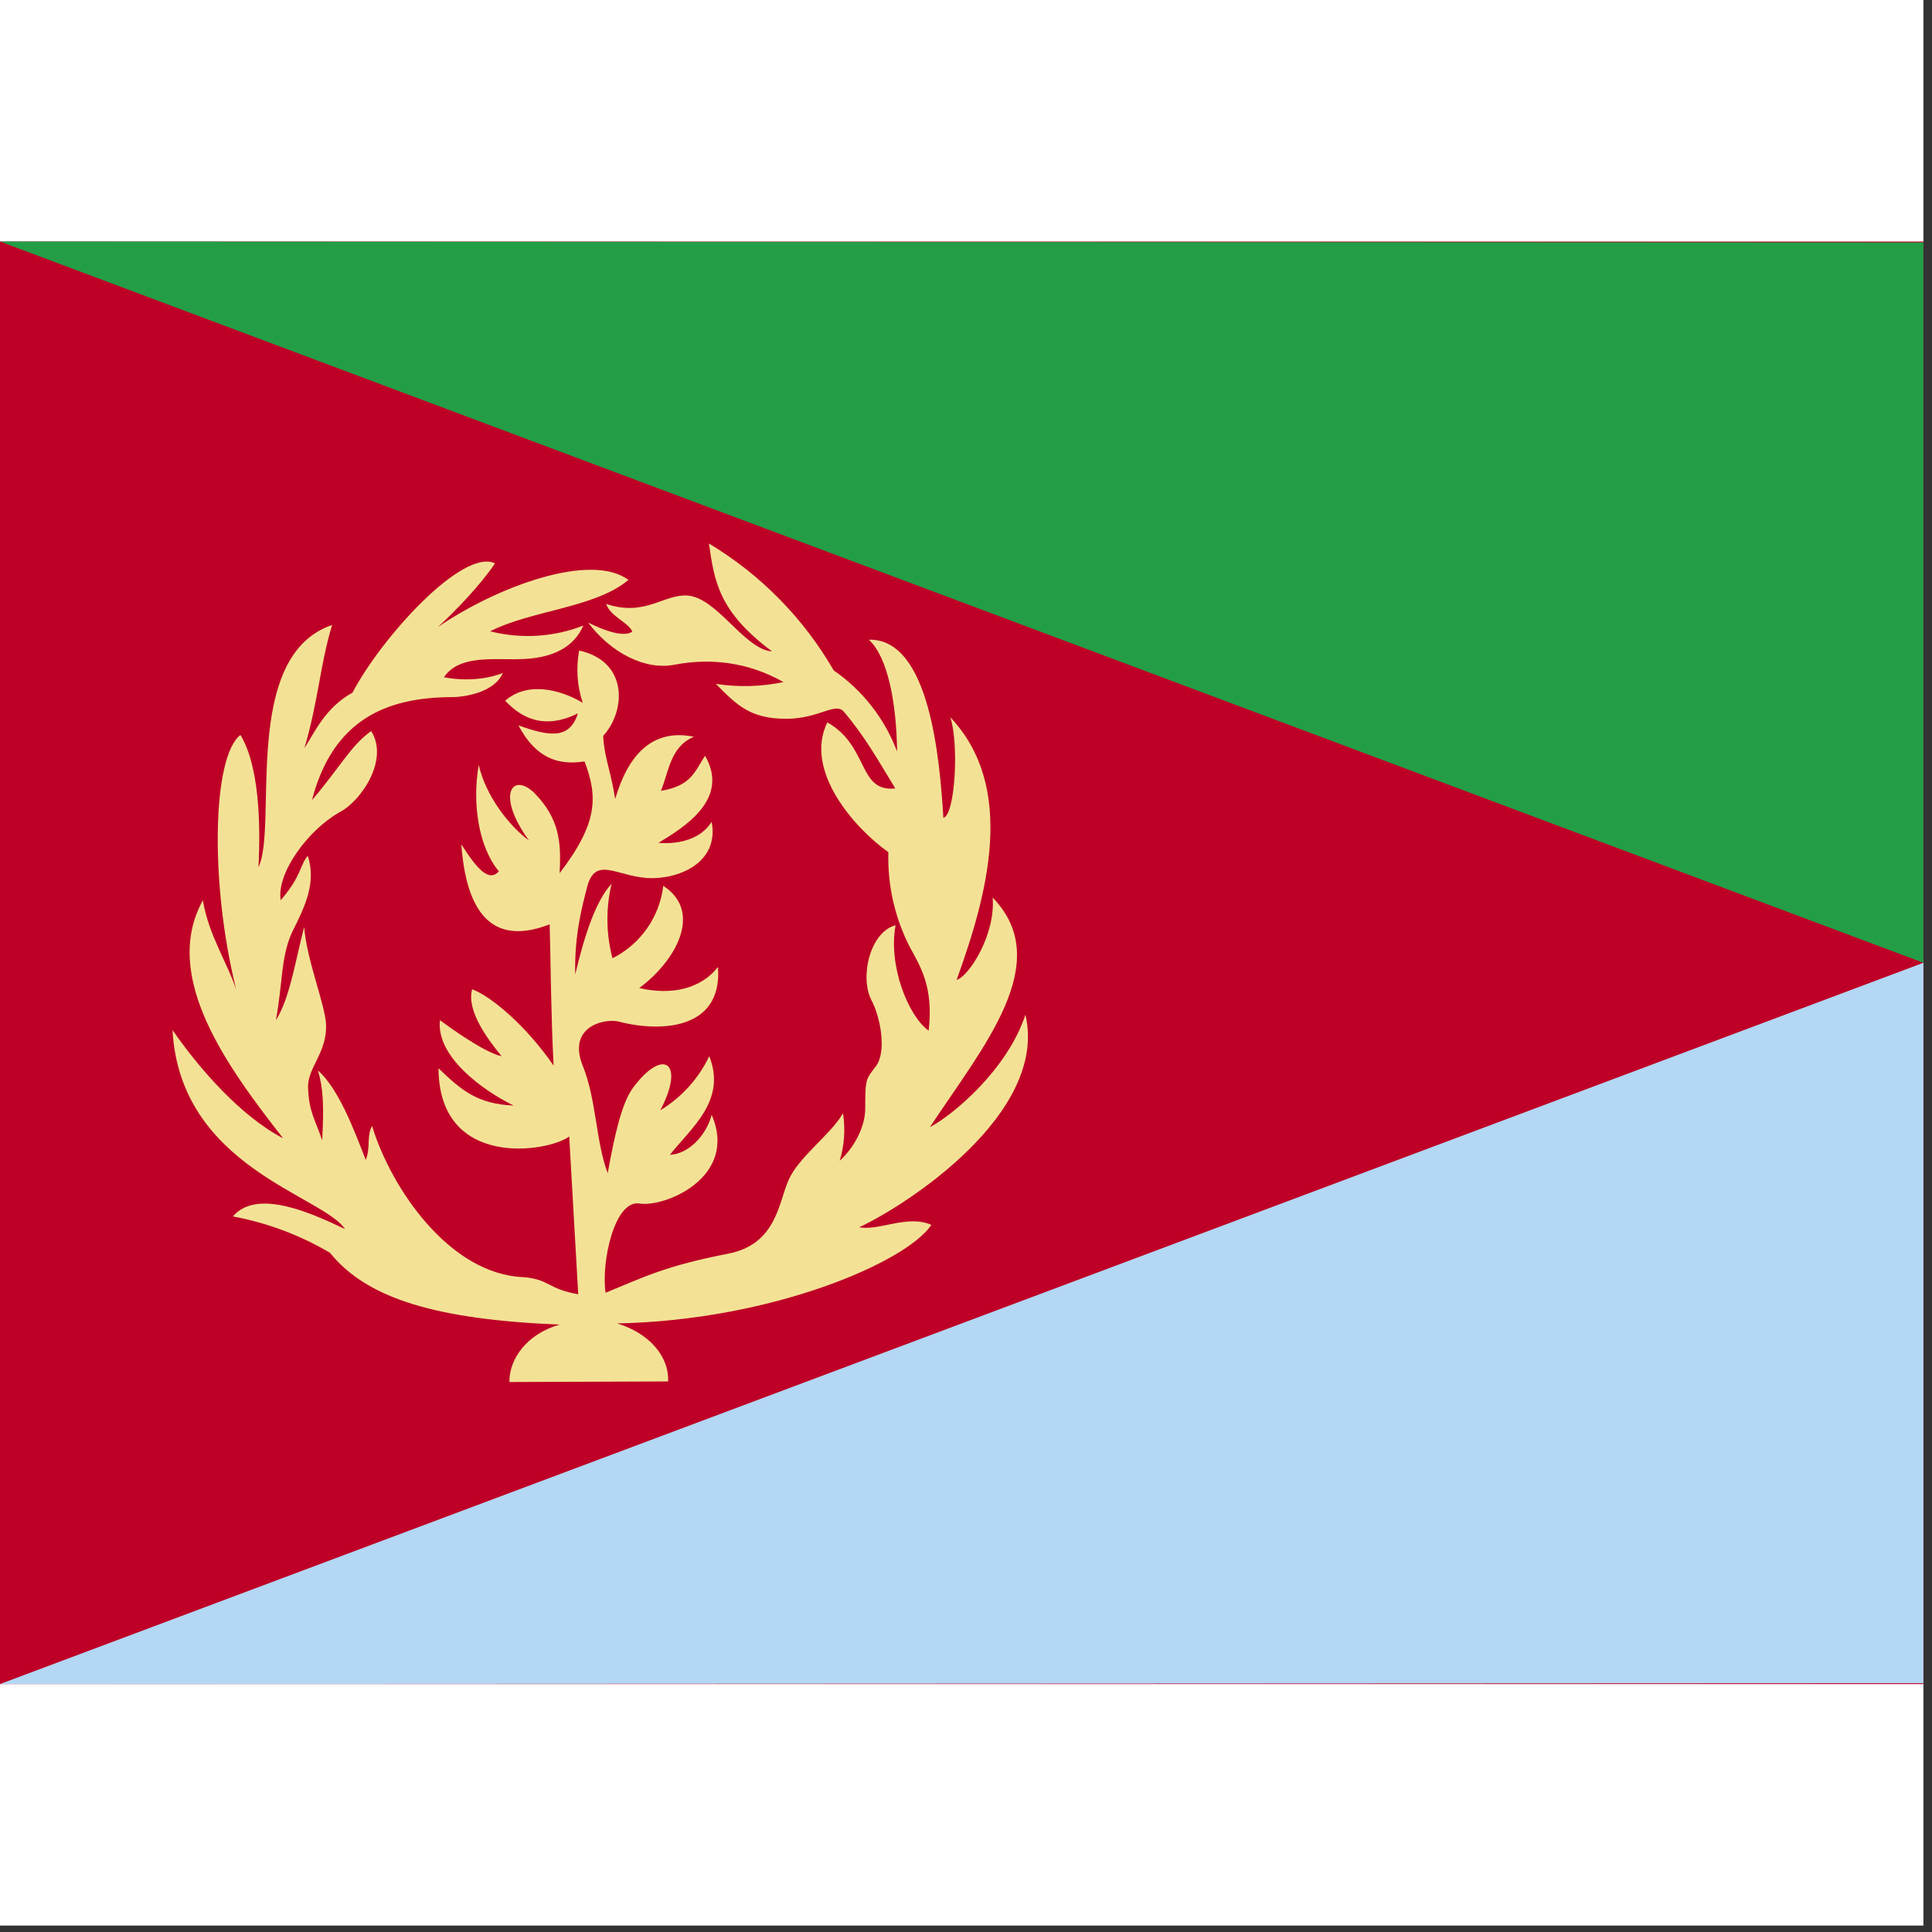 <svg width="75" height="75" viewBox="0 0 75 75" fill="none" xmlns="http://www.w3.org/2000/svg">
<rect x="0" y="0" width="75" height="75" fill="#333333" stroke="none"/>
<rect width="74.667" height="74.75" fill="white"/>
<g clip-path="url(#clip0_1_20797)">
<path fill-rule="evenodd" clip-rule="evenodd" d="M0 9.375H74.667V65.375H0V9.375Z" fill="#BE0027"/>
<path fill-rule="evenodd" clip-rule="evenodd" d="M3.05176e-05 65.375L74.667 65.34V37.375L3.05176e-05 65.375Z" fill="#B4D7F4"/>
<path fill-rule="evenodd" clip-rule="evenodd" d="M0 9.375L74.667 9.41V37.375L0 9.375Z" fill="#239E46"/>
<path fill-rule="evenodd" clip-rule="evenodd" d="M21.723 51.422C20.475 51.772 19.763 52.74 19.775 53.65L25.935 53.627C25.982 52.647 25.177 51.737 23.952 51.375C29.972 51.258 35.198 48.995 36.155 47.548C35.222 47.14 34.125 47.793 33.355 47.642C35.187 46.79 40.705 43.22 39.807 39.393C39.107 41.517 37.007 43.278 36.097 43.757C38.162 40.63 40.973 37.363 38.535 34.843C38.652 36.302 37.602 37.912 37.135 38.04C38.337 34.727 39.468 30.573 36.89 27.843C37.228 28.835 37.088 31.623 36.622 31.752C36.482 29.5 36.097 24.775 33.728 24.833C34.475 25.51 34.802 27.33 34.825 29.173C34.344 27.898 33.485 26.799 32.363 26.023C31.193 23.998 29.527 22.304 27.522 21.1C27.732 22.582 27.907 23.748 29.972 25.288C28.898 25.218 27.825 23.177 26.67 23.118C25.748 23.072 25.037 23.947 23.532 23.445C23.695 23.935 24.395 24.157 24.547 24.518C24.22 24.752 23.462 24.483 22.832 24.168C23.707 25.335 25.048 26.035 26.192 25.802C27.557 25.545 29.015 25.685 30.415 26.478C29.551 26.659 28.662 26.683 27.79 26.548C28.595 27.365 29.132 27.913 30.543 27.902C31.792 27.902 32.457 27.225 32.772 27.645C33.565 28.578 34.09 29.512 34.755 30.608C33.297 30.76 33.74 28.963 32.118 28.042C31.197 29.908 33.168 32.148 34.487 33.082C34.449 34.357 34.734 35.621 35.315 36.757C35.723 37.515 36.248 38.297 36.05 40.012C35.245 39.428 34.475 37.468 34.767 35.917C33.763 36.185 33.367 37.947 33.833 38.833C34.183 39.498 34.417 40.793 34.02 41.365C33.623 41.902 33.588 41.832 33.588 42.998C33.6 43.675 33.215 44.492 32.597 45.063C32.778 44.466 32.822 43.836 32.725 43.22C32.235 44.06 30.987 44.923 30.602 45.833C30.217 46.732 30.123 48.307 28.268 48.668C25.865 49.135 25.037 49.555 23.508 50.185C23.333 49.018 23.847 46.568 24.827 46.72C25.772 46.883 28.677 45.717 27.627 43.278C27.428 44.048 26.752 44.795 26.005 44.83C26.81 43.803 28.222 42.73 27.533 41.003C27.117 41.873 26.456 42.603 25.632 43.103C26.612 41.237 25.748 40.653 24.582 42.217C24.138 42.812 23.87 44.013 23.59 45.542C23.123 44.305 23.158 42.672 22.61 41.342C22.05 39.907 23.368 39.533 23.987 39.65C25.503 40.058 28.058 40.058 27.872 37.538C27.207 38.39 26.063 38.647 24.815 38.355C26.215 37.328 27.312 35.403 25.748 34.388C25.678 34.984 25.462 35.552 25.117 36.043C24.773 36.534 24.313 36.931 23.777 37.2C23.526 36.253 23.514 35.259 23.742 34.307C23.135 34.96 22.692 36.29 22.33 37.83C22.295 36.313 22.587 35.228 22.797 34.412C23.123 33.233 23.917 34.003 25.13 34.085C26.32 34.155 27.93 33.502 27.627 31.903C27.23 32.545 26.402 32.79 25.562 32.72C26.577 32.102 28.338 31.017 27.37 29.337C26.962 29.967 26.833 30.503 25.655 30.702C25.958 30.002 26.005 28.987 26.938 28.602C25.305 28.263 24.372 29.337 23.882 31.017C23.695 29.85 23.462 29.43 23.415 28.567C24.302 27.598 24.395 25.673 22.482 25.253C22.356 25.931 22.404 26.629 22.622 27.283C21.723 26.747 20.463 26.455 19.612 27.202C20.195 27.82 21.07 28.368 22.435 27.692C22.108 28.742 21.268 28.567 20.125 28.158C20.825 29.477 21.712 29.71 22.692 29.558C23.205 30.912 23.228 31.938 21.723 33.898C21.793 32.685 21.712 31.775 20.743 30.783C19.903 29.967 19.227 30.818 20.533 32.627C19.74 32.043 18.853 30.877 18.585 29.698C18.328 31.145 18.562 32.86 19.367 33.828C18.982 34.237 18.55 33.782 17.908 32.778C18.142 35.975 19.507 36.593 21.338 35.882C21.385 37.632 21.385 39.253 21.49 41.365C20.428 39.825 19.075 38.682 18.328 38.402C18.095 39.253 18.97 40.385 19.472 41.003C18.713 40.84 17.08 39.603 17.08 39.603C16.917 41.015 18.748 42.333 19.938 42.917C18.538 42.858 17.92 42.333 17.022 41.47C17.045 45.413 21.292 44.725 22.097 44.118L22.447 50.243C21.245 50.033 21.338 49.66 20.312 49.578C17.453 49.462 15.19 46.148 14.443 43.71C14.222 44.107 14.397 44.527 14.198 45.028C13.732 43.827 13.148 42.275 12.343 41.552C12.553 42.252 12.577 42.963 12.507 44.27C12.227 43.43 11.982 43.162 11.958 42.17C11.97 41.412 12.693 40.852 12.658 39.778C12.623 38.997 11.912 37.293 11.807 35.987C11.457 37.34 11.247 38.763 10.71 39.603C10.978 38.157 10.897 37.153 11.34 36.185C11.853 35.17 12.285 34.248 11.947 33.222C11.62 33.618 11.725 33.98 10.897 34.948C10.722 33.898 11.97 32.207 13.183 31.53C14.035 31.087 15.108 29.477 14.408 28.38C13.603 28.963 13.242 29.733 12.11 31.063C12.927 27.913 15.027 27.073 17.535 27.062C18.083 27.062 19.203 26.863 19.518 26.128C18.818 26.397 17.978 26.432 17.232 26.292C17.78 25.487 18.912 25.592 19.985 25.592C20.813 25.592 22.12 25.475 22.645 24.285C21.492 24.735 20.227 24.812 19.028 24.507C20.627 23.69 23.112 23.597 24.395 22.512C22.937 21.427 19.297 22.768 16.998 24.343C17.64 23.76 18.655 22.71 19.215 21.87C17.955 21.263 14.782 24.787 13.685 26.887C12.635 27.47 12.227 28.403 11.818 29.045C12.367 27.167 12.425 25.802 12.892 24.262C9.333 25.475 10.803 32.078 10.033 33.665C10.127 31.915 10.045 29.687 9.333 28.532C8.237 29.372 8.143 34.307 9.17 38.413C8.797 37.317 8.097 36.29 7.875 34.948C6.242 37.912 8.832 41.423 10.99 44.188C9.357 43.337 7.758 41.517 6.697 39.988C6.988 45.308 12.53 46.405 13.393 47.712C12.227 47.163 9.998 46.09 9.042 47.222C10.371 47.468 11.646 47.946 12.81 48.633C14.257 50.43 16.975 51.223 21.723 51.422Z" fill="#F3E295"/>
</g>
<defs>
<clipPath id="clip0_1_20797">
<rect width="74.667" height="56" fill="white" transform="translate(0 9.375)"/>
</clipPath>
</defs>
</svg>
